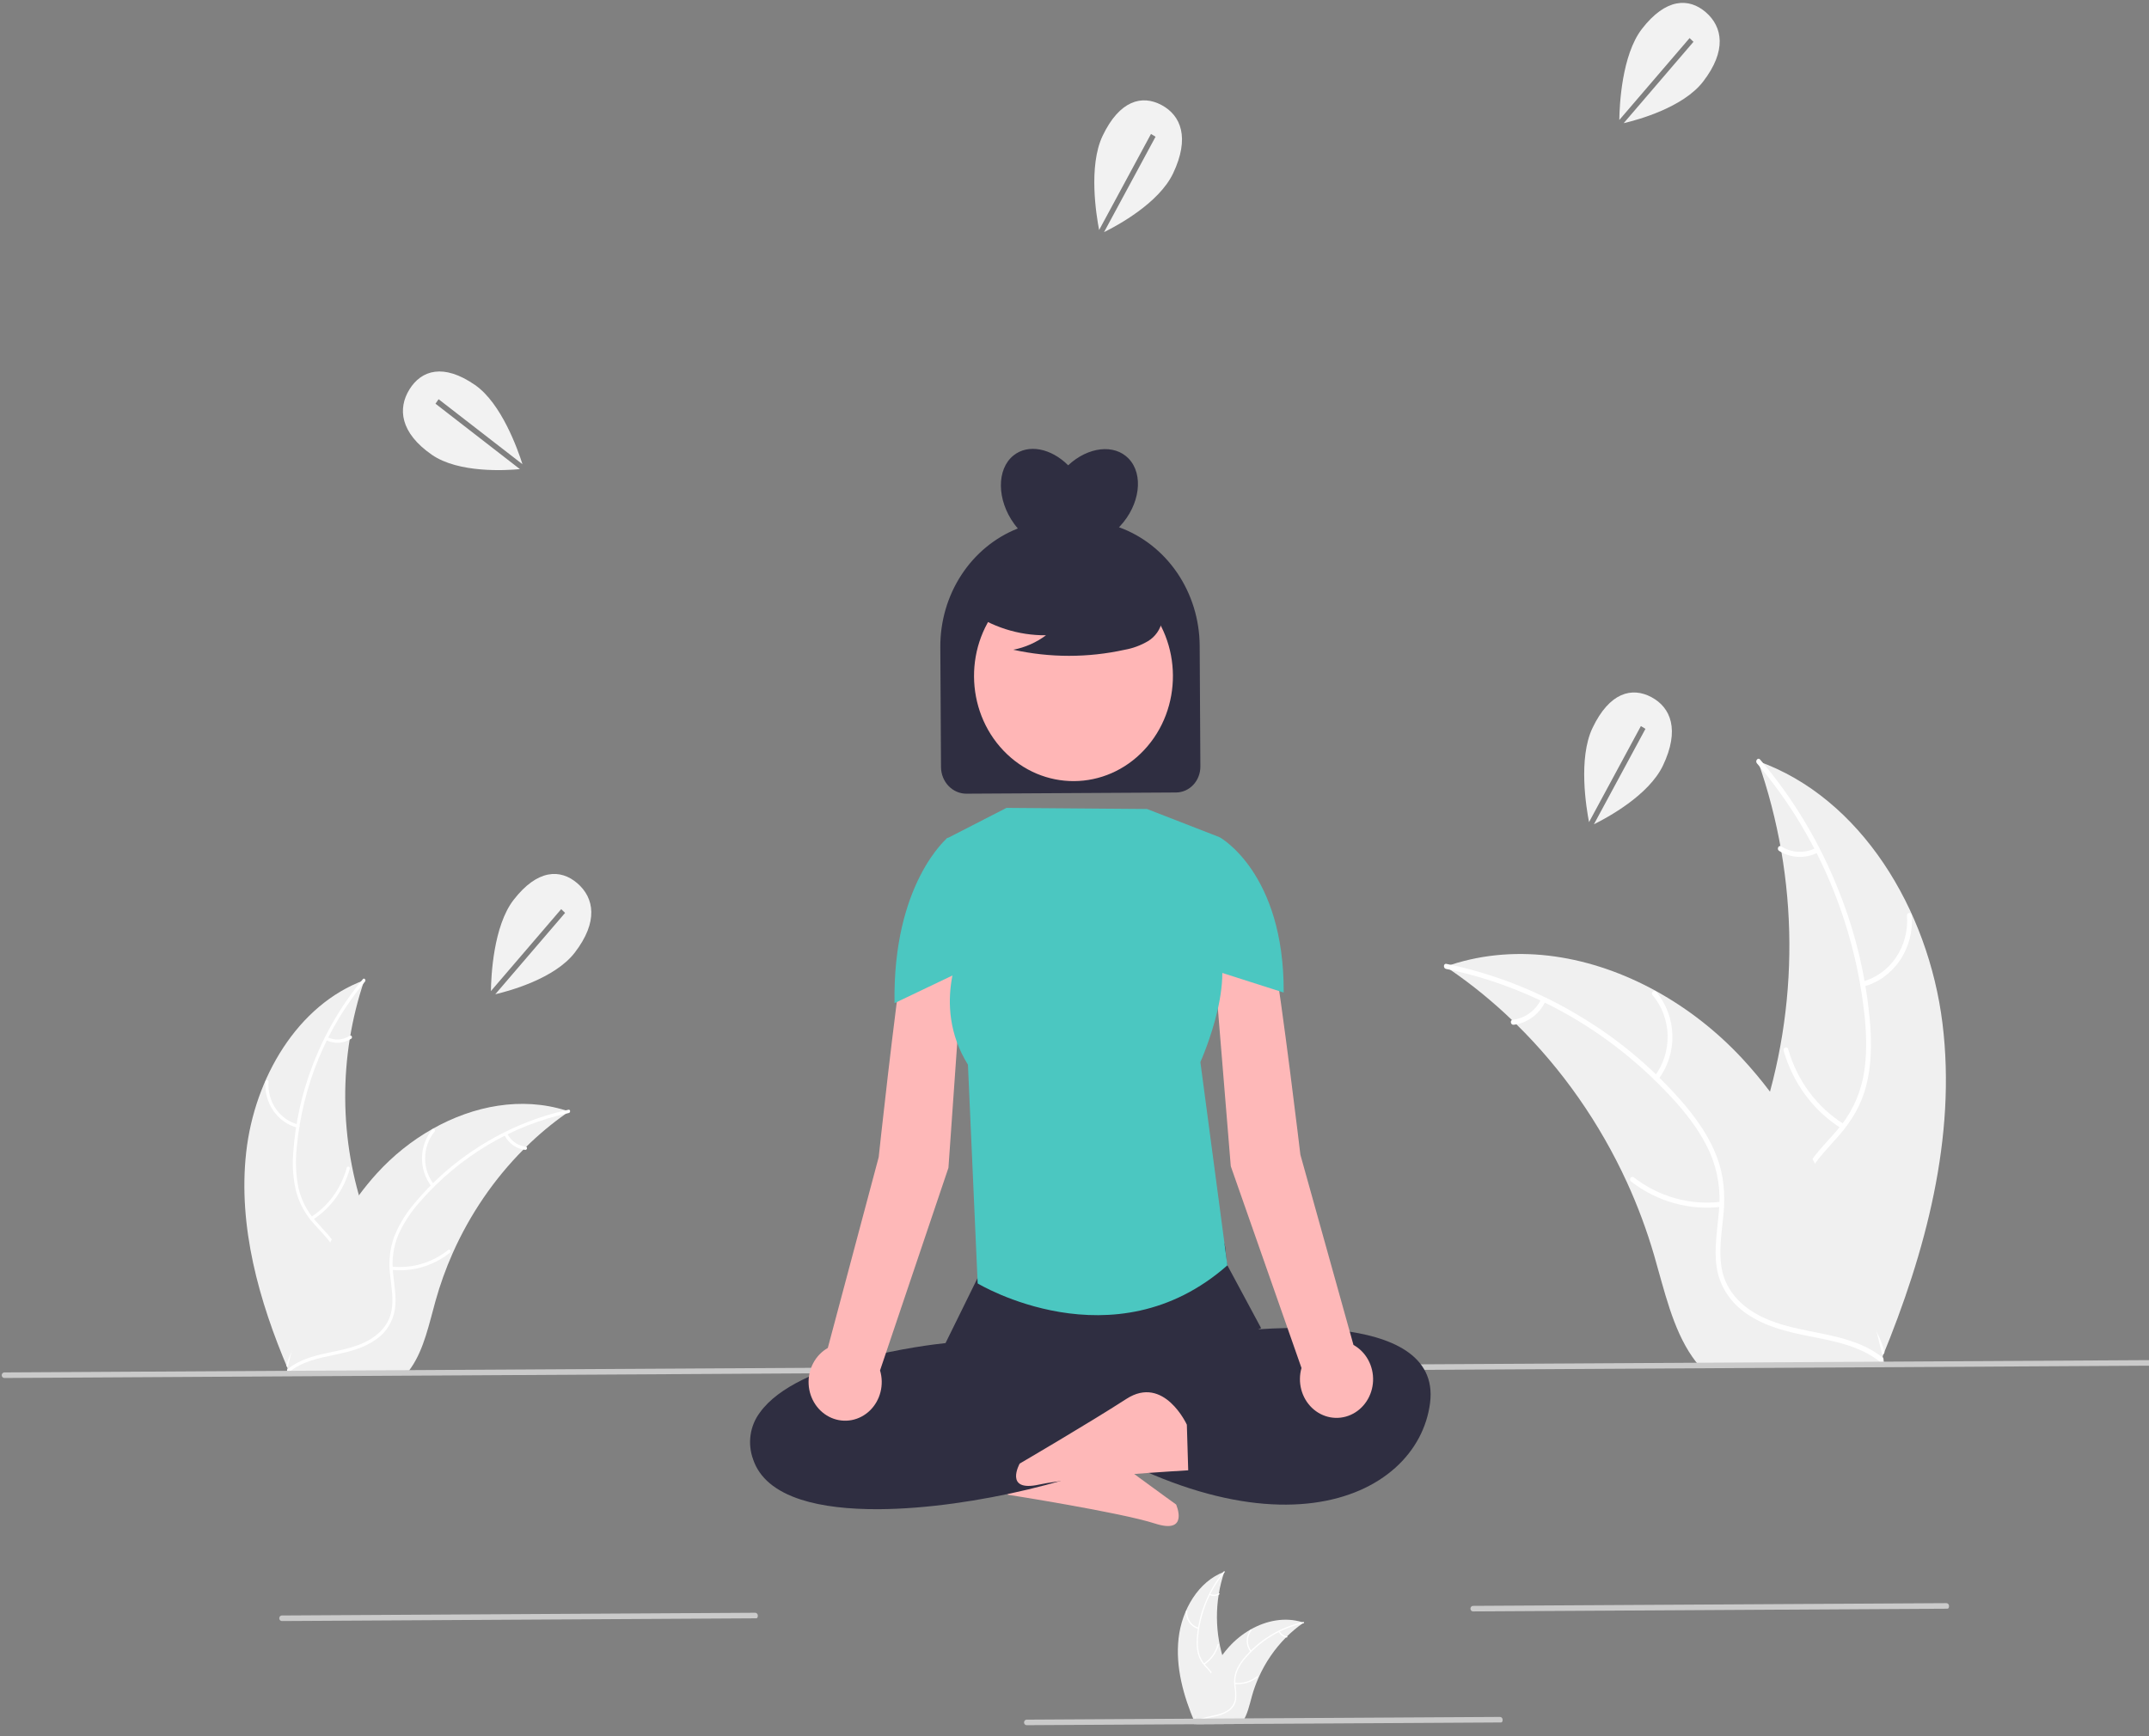   <svg
    width="100%"
    height="303"
    viewBox="0 0 375 303"
    fill="none"
    xmlns="http://www.w3.org/2000/svg"
  >
    <rect x="0" y="0" width="375" height="303" fill="#808080" stroke="none"/>
    <g clip-path="url(#clip0_12_238)">
      <path
        d="M176.771 252.978C176.771 252.978 181.501 244.662 187.662 249.527C193.824 254.392 205.23 262.595 205.23 262.595C205.23 262.595 207.587 267.87 201.554 265.919C195.521 263.967 175.846 260.883 175.846 260.883L176.771 252.978Z"
        fill="#FEB8B8"
      />
      <path
        d="M42.961 201.11C44.409 188.156 51.923 175.358 63.574 171.079C59.046 184.429 59.131 199.045 63.813 212.342C65.637 217.463 68.169 222.958 66.511 228.14C65.48 231.364 62.925 233.84 60.063 235.396C57.201 236.952 54.018 237.704 50.876 238.441L50.26 238.986C45.196 227.088 41.513 214.063 42.961 201.11Z"
        fill="#F0F0F0"
      />
      <path
        d="M63.691 171.323C56.938 179.418 52.771 189.558 51.78 200.303C51.528 202.613 51.622 204.95 52.058 207.229C52.551 209.434 53.593 211.46 55.076 213.096C56.43 214.651 57.985 216.076 58.958 217.952C59.443 218.92 59.729 219.985 59.797 221.078C59.865 222.17 59.714 223.265 59.354 224.292C58.519 226.874 56.856 228.984 55.162 230.987C53.282 233.212 51.295 235.492 50.507 238.431C50.411 238.787 49.894 238.61 49.99 238.254C51.361 233.139 56.032 230.212 58.241 225.6C59.272 223.448 59.695 220.954 58.704 218.694C57.838 216.718 56.235 215.247 54.852 213.685C53.382 212.111 52.3 210.181 51.698 208.064C51.154 205.816 50.975 203.486 51.17 201.175C51.53 195.965 52.662 190.848 54.525 186.01C56.623 180.477 59.6 175.364 63.329 170.894C63.56 170.617 63.921 171.048 63.691 171.323Z"
        fill="white"
      />
      <path
        d="M51.906 196.823C50.223 196.401 48.737 195.361 47.712 193.888C46.688 192.415 46.191 190.605 46.312 188.781C46.337 188.412 46.88 188.437 46.855 188.807C46.74 190.505 47.202 192.191 48.159 193.56C49.116 194.93 50.504 195.893 52.073 196.276C52.414 196.36 52.245 196.906 51.906 196.823Z"
        fill="white"
      />
      <path
        d="M54.291 212.403C57.314 210.47 59.536 207.402 60.515 203.812C60.612 203.456 61.129 203.634 61.032 203.989C60.008 207.724 57.689 210.911 54.538 212.915C54.238 213.106 53.992 212.593 54.291 212.403Z"
        fill="white"
      />
      <path
        d="M57.13 181.018C57.749 181.325 58.43 181.464 59.112 181.423C59.794 181.383 60.456 181.164 61.038 180.786C61.336 180.591 61.582 181.104 61.286 181.298C60.641 181.712 59.91 181.953 59.156 182C58.402 182.046 57.649 181.897 56.962 181.565C56.895 181.539 56.84 181.488 56.807 181.42C56.775 181.353 56.768 181.275 56.787 181.203C56.81 181.131 56.858 181.071 56.923 181.036C56.987 181.001 57.061 180.995 57.13 181.018Z"
        fill="white"
      />
      <path
        d="M99.293 193.995C99.11 194.122 98.927 194.25 98.745 194.382C96.296 196.106 93.983 198.037 91.83 200.157C91.661 200.318 91.493 200.484 91.328 200.65C86.193 205.816 82.01 211.946 78.992 218.728C77.793 221.428 76.791 224.22 75.993 227.081C74.891 231.032 73.994 235.41 71.787 238.649C71.56 238.99 71.314 239.315 71.049 239.624L50.937 239.739C50.891 239.715 50.845 239.696 50.799 239.672L49.996 239.715C50.028 239.565 50.063 239.409 50.095 239.259C50.112 239.171 50.135 239.084 50.153 238.996C50.166 238.938 50.18 238.88 50.188 238.826C50.193 238.807 50.197 238.787 50.202 238.773C50.211 238.719 50.224 238.671 50.233 238.622C50.43 237.753 50.633 236.883 50.842 236.013C50.842 236.008 50.842 236.008 50.847 236.003C52.456 229.38 54.603 222.842 57.62 216.856C57.711 216.676 57.801 216.491 57.901 216.311C59.276 213.621 60.855 211.054 62.625 208.637C63.598 207.316 64.634 206.048 65.728 204.839C68.562 201.719 71.842 199.09 75.449 197.048C82.639 192.98 90.981 191.389 98.705 193.805C98.902 193.867 99.096 193.928 99.293 193.995Z"
        fill="#F0F0F0"
      />
      <path
        d="M99.249 194.266C89.246 196.426 80.144 201.866 73.234 209.81C71.718 211.493 70.462 213.418 69.513 215.514C68.651 217.588 68.329 219.868 68.583 222.118C68.779 224.221 69.21 226.348 68.919 228.465C68.756 229.546 68.377 230.578 67.81 231.493C67.242 232.409 66.498 233.187 65.626 233.776C63.488 235.305 60.959 235.931 58.465 236.451C55.696 237.03 52.811 237.584 50.508 239.428C50.229 239.652 49.917 239.18 50.196 238.957C54.203 235.748 59.601 236.386 63.992 234.112C66.041 233.05 67.799 231.33 68.294 228.895C68.727 226.767 68.284 224.573 68.068 222.445C67.791 220.254 68.025 218.024 68.75 215.952C69.595 213.811 70.779 211.838 72.25 210.118C75.504 206.189 79.322 202.825 83.565 200.151C88.391 197.071 93.68 194.886 99.204 193.693C99.546 193.619 99.589 194.192 99.249 194.266L99.249 194.266Z"
        fill="white"
      />
      <path
        d="M75.317 207.114C74.213 205.706 73.618 203.93 73.638 202.102C73.658 200.274 74.292 198.513 75.426 197.135C75.657 196.856 76.076 197.222 75.846 197.501C74.787 198.783 74.197 200.423 74.181 202.125C74.166 203.827 74.726 205.48 75.762 206.784C75.986 207.068 75.54 207.396 75.317 207.114L75.317 207.114Z"
        fill="white"
      />
      <path
        d="M68.35 221.065C71.866 221.447 75.388 220.414 78.214 218.172C78.494 217.949 78.806 218.42 78.526 218.642C75.582 220.97 71.914 222.038 68.257 221.632C67.908 221.593 68.004 221.027 68.35 221.065Z"
        fill="white"
      />
      <path
        d="M88.488 197.826C88.808 198.465 89.272 199.01 89.841 199.412C90.409 199.814 91.062 200.06 91.742 200.129C92.091 200.164 91.995 200.73 91.648 200.696C90.897 200.616 90.176 200.342 89.547 199.9C88.919 199.457 88.402 198.859 88.043 198.156C88.004 198.093 87.989 198.017 88.001 197.942C88.013 197.868 88.052 197.801 88.109 197.756C88.168 197.713 88.241 197.696 88.312 197.709C88.383 197.722 88.446 197.764 88.488 197.826Z"
        fill="white"
      />
      <path
        d="M205.659 285.972C206.22 280.952 209.132 275.992 213.647 274.334C211.893 279.508 211.926 285.172 213.74 290.325C214.447 292.31 215.428 294.44 214.786 296.448C214.325 297.689 213.43 298.696 212.287 299.26C211.153 299.813 209.956 300.209 208.726 300.44L208.488 300.652C206.525 296.04 205.098 290.992 205.659 285.972Z"
        fill="#F0F0F0"
      />
      <path
        d="M213.693 274.429C211.076 277.566 209.461 281.496 209.077 285.66C208.979 286.555 209.016 287.461 209.185 288.344C209.376 289.199 209.779 289.984 210.354 290.618C210.926 291.179 211.431 291.81 211.859 292.5C212.047 292.875 212.157 293.288 212.184 293.711C212.21 294.135 212.152 294.559 212.012 294.957C211.641 295.928 211.088 296.811 210.388 297.552C209.659 298.414 208.889 299.297 208.584 300.437C208.547 300.575 208.346 300.506 208.383 300.368C208.914 298.386 210.725 297.251 211.581 295.464C211.802 295.062 211.933 294.612 211.964 294.148C211.995 293.684 211.926 293.218 211.76 292.787C211.363 292.061 210.859 291.405 210.267 290.846C209.698 290.236 209.278 289.488 209.045 288.668C208.834 287.796 208.765 286.894 208.84 285.998C208.98 283.979 209.419 281.995 210.141 280.121C210.954 277.976 212.108 275.995 213.553 274.262C213.642 274.155 213.782 274.322 213.693 274.429L213.693 274.429Z"
        fill="white"
      />
      <path
        d="M209.126 284.311C208.474 284.148 207.898 283.745 207.501 283.174C207.104 282.603 206.911 281.901 206.958 281.195C206.968 281.052 207.178 281.061 207.168 281.204C207.124 281.863 207.303 282.516 207.674 283.047C208.045 283.578 208.583 283.951 209.191 284.099C209.323 284.132 209.257 284.343 209.126 284.311L209.126 284.311Z"
        fill="white"
      />
      <path
        d="M210.05 290.349C211.222 289.6 212.083 288.411 212.462 287.019C212.5 286.881 212.7 286.95 212.663 287.088C212.266 288.535 211.367 289.771 210.146 290.547C210.03 290.621 209.934 290.423 210.05 290.349Z"
        fill="white"
      />
      <path
        d="M211.151 278.186C211.391 278.305 211.655 278.359 211.919 278.343C212.183 278.327 212.44 278.242 212.666 278.096C212.781 278.02 212.876 278.219 212.761 278.294C212.511 278.455 212.228 278.548 211.936 278.566C211.644 278.584 211.352 278.527 211.086 278.398C211.06 278.388 211.038 278.368 211.026 278.342C211.013 278.316 211.01 278.286 211.018 278.258C211.027 278.23 211.046 278.206 211.071 278.193C211.095 278.179 211.124 278.177 211.151 278.186L211.151 278.186Z"
        fill="white"
      />
      <path
        d="M227.491 283.215C227.421 283.264 227.35 283.314 227.279 283.365C226.33 284.033 225.434 284.782 224.599 285.603C224.534 285.666 224.468 285.73 224.405 285.794C222.415 287.796 220.793 290.172 219.624 292.8C219.159 293.847 218.771 294.929 218.461 296.038C218.034 297.569 217.687 299.265 216.831 300.521C216.744 300.653 216.648 300.779 216.546 300.899L208.751 300.943C208.733 300.934 208.715 300.927 208.697 300.917L208.386 300.934C208.399 300.876 208.412 300.815 208.424 300.757C208.431 300.723 208.44 300.689 208.447 300.655C208.452 300.633 208.457 300.61 208.461 300.59C208.463 300.582 208.464 300.574 208.466 300.569C208.469 300.548 208.475 300.529 208.478 300.51C208.555 300.173 208.633 299.836 208.714 299.499L208.716 299.495C209.31 296.921 210.191 294.43 211.341 292.075C211.376 292.005 211.411 291.933 211.45 291.864C211.983 290.821 212.595 289.826 213.281 288.889C213.658 288.378 214.059 287.886 214.483 287.418C215.582 286.208 216.853 285.19 218.25 284.398C221.037 282.822 224.27 282.205 227.263 283.141C227.34 283.165 227.415 283.189 227.491 283.215Z"
        fill="#F0F0F0"
      />
      <path
        d="M227.474 283.32C223.597 284.157 220.07 286.265 217.392 289.344C216.804 289.996 216.317 290.742 215.95 291.555C215.615 292.358 215.491 293.242 215.589 294.114C215.727 294.925 215.77 295.751 215.72 296.574C215.656 296.993 215.51 297.393 215.29 297.747C215.069 298.102 214.781 298.404 214.443 298.632C213.593 299.171 212.649 299.523 211.668 299.669C210.595 299.893 209.477 300.108 208.584 300.823C208.476 300.909 208.355 300.727 208.463 300.64C210.016 299.396 212.108 299.644 213.81 298.762C214.215 298.582 214.576 298.306 214.865 297.956C215.154 297.605 215.364 297.19 215.477 296.741C215.574 295.908 215.544 295.064 215.39 294.241C215.282 293.392 215.373 292.528 215.654 291.724C215.981 290.895 216.44 290.13 217.01 289.463C218.271 287.941 219.751 286.637 221.395 285.601C223.266 284.407 225.316 283.56 227.457 283.098C227.589 283.069 227.606 283.291 227.474 283.32L227.474 283.32Z"
        fill="white"
      />
      <path
        d="M218.198 288.299C217.771 287.753 217.54 287.065 217.548 286.356C217.556 285.648 217.801 284.966 218.241 284.431C218.33 284.324 218.493 284.465 218.404 284.573C217.993 285.07 217.764 285.706 217.758 286.365C217.753 287.025 217.97 287.666 218.371 288.171C218.458 288.281 218.285 288.408 218.198 288.299Z"
        fill="white"
      />
      <path
        d="M215.499 293.706C216.862 293.854 218.227 293.454 219.322 292.585C219.43 292.498 219.551 292.681 219.443 292.767C218.302 293.669 216.881 294.083 215.463 293.925C215.328 293.91 215.365 293.691 215.499 293.706L215.499 293.706Z"
        fill="white"
      />
      <path
        d="M223.303 284.7C223.427 284.948 223.607 285.159 223.827 285.314C224.048 285.47 224.301 285.566 224.565 285.593C224.7 285.606 224.662 285.825 224.528 285.812C224.237 285.781 223.957 285.675 223.714 285.504C223.47 285.332 223.27 285.1 223.131 284.828C223.116 284.803 223.11 284.774 223.115 284.745C223.119 284.716 223.134 284.69 223.156 284.673C223.179 284.656 223.208 284.649 223.235 284.654C223.263 284.66 223.287 284.676 223.303 284.7Z"
        fill="white"
      />
      <path
        d="M338.965 178.64C336.511 158.757 324.737 139.22 306.755 132.848C313.95 153.287 314.077 175.753 307.115 196.271C304.403 204.174 300.608 212.665 303.247 220.599C304.889 225.536 308.859 229.297 313.285 231.638C317.712 233.979 322.617 235.079 327.459 236.156L328.416 236.983C335.989 218.606 341.419 198.523 338.965 178.64Z"
        fill="#F0F0F0"
      />
      <path
        d="M306.579 133.225C317.1 145.547 323.685 161.058 325.397 177.556C325.743 181.093 325.804 184.712 325.092 188.205C324.374 191.603 322.808 194.735 320.557 197.276C318.504 199.69 316.139 201.907 314.676 204.807C313.134 207.864 313.094 211.327 314.18 214.559C315.509 218.512 318.102 221.726 320.74 224.776C323.67 228.162 326.764 231.63 328.027 236.134C328.18 236.68 328.971 236.397 328.819 235.852C326.621 228.016 319.39 223.599 315.913 216.549C314.291 213.26 313.596 209.434 315.079 205.943C316.376 202.891 318.813 200.602 320.913 198.177C323.117 195.631 324.802 192.841 325.66 189.482C326.536 186.046 326.61 182.416 326.35 178.885C325.706 170.884 323.875 163.039 320.926 155.637C317.604 147.169 312.938 139.364 307.128 132.559C306.769 132.138 306.222 132.807 306.579 133.225L306.579 133.225Z"
        fill="white"
      />
      <path
        d="M325.141 172.21C327.72 171.532 329.986 169.907 331.535 167.625C333.084 165.343 333.815 162.552 333.598 159.751C333.552 159.185 332.717 159.233 332.763 159.8C332.97 162.408 332.289 165.007 330.842 167.129C329.396 169.251 327.279 170.756 324.874 171.372C324.352 171.506 324.622 172.343 325.141 172.21L325.141 172.21Z"
        fill="white"
      />
      <path
        d="M321.751 196.198C317.07 193.28 313.6 188.604 312.033 183.103C311.878 182.558 311.087 182.84 311.241 183.385C312.882 189.106 316.502 193.964 321.38 196.989C321.845 197.277 322.214 196.484 321.751 196.198Z"
        fill="white"
      />
      <path
        d="M316.834 148.011C315.888 148.493 314.843 148.719 313.794 148.669C312.745 148.619 311.724 148.294 310.822 147.723C310.361 147.429 309.993 148.222 310.451 148.515C311.45 149.14 312.578 149.498 313.737 149.556C314.896 149.614 316.051 149.372 317.101 148.849C317.203 148.808 317.288 148.728 317.337 148.624C317.385 148.52 317.395 148.4 317.363 148.289C317.327 148.179 317.252 148.087 317.152 148.035C317.053 147.983 316.939 147.975 316.834 148.011Z"
        fill="white"
      />
      <path
        d="M252.26 168.7C252.543 168.892 252.827 169.084 253.11 169.284C256.904 171.89 260.492 174.818 263.839 178.038C264.101 178.283 264.364 178.535 264.619 178.787C272.603 186.636 279.14 195.983 283.898 206.354C285.788 210.482 287.378 214.756 288.655 219.14C290.418 225.193 291.874 231.905 295.323 236.845C295.678 237.364 296.062 237.86 296.475 238.33L327.388 238.152C327.458 238.114 327.528 238.084 327.599 238.047L328.833 238.099C328.782 237.868 328.725 237.63 328.674 237.399C328.645 237.265 328.609 237.131 328.58 236.997C328.559 236.907 328.537 236.818 328.522 236.736C328.515 236.706 328.508 236.676 328.501 236.654C328.486 236.572 328.464 236.498 328.45 236.423C328.132 235.09 327.804 233.757 327.468 232.424C327.468 232.416 327.468 232.416 327.461 232.409C324.87 222.258 321.455 212.246 316.713 203.1C316.57 202.825 316.427 202.542 316.27 202.267C314.111 198.157 311.638 194.24 308.875 190.555C307.356 188.543 305.742 186.613 304.038 184.773C299.629 180.028 294.541 176.045 288.962 172.971C277.839 166.845 264.989 164.547 253.161 168.396C252.859 168.495 252.563 168.593 252.26 168.7Z"
        fill="#F0F0F0"
      />
      <path
        d="M252.333 169.114C267.745 172.259 281.831 180.458 292.591 192.547C294.882 195.152 296.991 198.005 298.411 201.247C299.773 204.419 300.307 207.918 299.957 211.381C299.693 214.617 299.068 217.894 299.551 221.141C300.061 224.565 302.001 227.357 304.708 229.247C308.019 231.559 311.918 232.476 315.761 233.232C320.027 234.072 324.47 234.873 328.043 237.667C328.475 238.005 328.947 237.275 328.514 236.937C322.299 232.076 314.013 233.151 307.225 229.733C304.057 228.139 301.324 225.525 300.52 221.792C299.817 218.528 300.459 215.148 300.754 211.874C301.063 208.437 300.82 205.136 299.591 201.906C298.334 198.603 296.326 195.657 294.109 193.002C289.039 187.021 283.111 181.919 276.543 177.884C269.071 173.234 260.903 169.97 252.392 168.233C251.865 168.125 251.809 169.008 252.333 169.114L252.333 169.114Z"
        fill="white"
      />
      <path
        d="M289.343 188.438C291.015 186.255 291.898 183.514 291.835 180.705C291.772 177.896 290.766 175.201 288.998 173.103C288.639 172.679 288 173.249 288.36 173.673C290.01 175.624 290.946 178.134 291 180.75C291.054 183.367 290.221 185.916 288.653 187.939C288.313 188.379 289.004 188.876 289.343 188.438L289.343 188.438Z"
        fill="white"
      />
      <path
        d="M300.295 209.759C294.898 210.408 289.467 208.882 285.084 205.486C284.65 205.149 284.179 205.878 284.612 206.215C289.179 209.741 294.834 211.316 300.449 210.628C300.984 210.562 300.827 209.694 300.295 209.759Z"
        fill="white"
      />
      <path
        d="M268.935 174.397C268.455 175.384 267.75 176.23 266.884 176.858C266.018 177.486 265.018 177.876 263.974 177.994C263.438 178.053 263.596 178.921 264.128 178.863C265.281 178.727 266.385 178.294 267.343 177.603C268.301 176.911 269.085 175.982 269.625 174.896C269.684 174.799 269.705 174.681 269.685 174.567C269.665 174.452 269.604 174.351 269.516 174.282C269.424 174.217 269.312 174.192 269.203 174.213C269.094 174.235 268.998 174.301 268.935 174.397L268.935 174.397Z"
        fill="white"
      />
      <path
        d="M375.347 238.363L0.762 240.513C0.641 240.513 0.524 240.463 0.437 240.372C0.35 240.282 0.301 240.159 0.301 240.03C0.3 239.901 0.348 239.778 0.433 239.686C0.519 239.595 0.635 239.543 0.757 239.542L375.192 237.393C375.314 237.392 375.431 237.443 375.517 237.533C375.604 237.624 375.653 237.747 375.654 237.876C375.655 238.144 375.601 238.361 375.347 238.363Z"
        fill="#CACACA"
      />
      <path
        d="M131.934 282.46L49.188 282.935C49.066 282.935 48.949 282.885 48.863 282.794C48.776 282.704 48.727 282.581 48.726 282.452C48.726 282.323 48.773 282.2 48.859 282.108C48.944 282.017 49.061 281.965 49.182 281.964L131.779 281.49C131.9 281.489 132.017 281.54 132.104 281.63C132.19 281.721 132.239 281.844 132.24 281.973C132.242 282.241 132.187 282.458 131.934 282.46Z"
        fill="#CACACA"
      />
      <path
        d="M261.902 300.638L179.156 301.113C179.034 301.114 178.917 301.064 178.831 300.973C178.744 300.883 178.695 300.759 178.694 300.631C178.693 300.502 178.741 300.378 178.827 300.287C178.912 300.195 179.029 300.144 179.15 300.143L261.746 299.669C261.868 299.668 261.985 299.719 262.071 299.809C262.158 299.9 262.207 300.023 262.208 300.151C262.209 300.419 262.155 300.637 261.902 300.638Z"
        fill="#CACACA"
      />
      <path
        d="M339.798 280.782L257.052 281.257C256.931 281.258 256.814 281.207 256.727 281.117C256.64 281.026 256.591 280.903 256.591 280.774C256.59 280.646 256.638 280.522 256.723 280.43C256.809 280.339 256.925 280.287 257.047 280.286L339.643 279.812C339.764 279.812 339.881 279.862 339.968 279.953C340.055 280.043 340.104 280.166 340.104 280.295C340.106 280.563 340.052 280.78 339.798 280.782Z"
        fill="#CACACA"
      />
      <path
        d="M153.361 263.413C148.221 263.442 143.512 262.948 139.766 261.739C135.314 260.301 132.51 257.951 131.431 254.748C130.925 253.388 130.768 251.912 130.976 250.468C131.183 249.024 131.748 247.664 132.613 246.525C139.135 237.429 161.935 234.743 164.994 234.423L171.133 221.953C171.513 218.984 169.62 216.748 172.868 216.674L211.288 215.901C214.478 215.812 213.584 217.906 214.147 220.796L220.065 231.813L194.934 243.201L198.8 252.994L198.552 253.149C191.205 257.714 170.03 263.316 153.361 263.413Z"
        fill="#2F2E41"
      />
      <path
        d="M216.579 232.305C216.579 232.305 251.74 227.845 249.543 244.889C247.346 261.934 220.644 274.152 179.936 245.289L184.477 236.747C184.477 236.747 199.579 235.866 208.734 231.555L216.579 232.305Z"
        fill="#2F2E41"
      />
      <path
        d="M166.323 155.431C166.323 155.431 159.628 154.184 157.866 165.123C156.105 176.062 153.332 201.967 153.332 201.967L144.452 235.273C143.385 235.879 142.504 236.795 141.912 237.911C141.319 239.028 141.039 240.3 141.105 241.579C141.17 242.858 141.579 244.091 142.283 245.135C142.986 246.178 143.956 246.988 145.078 247.471C146.2 247.953 147.429 248.088 148.621 247.86C149.813 247.631 150.919 247.049 151.809 246.181C152.699 245.313 153.337 244.195 153.648 242.957C153.96 241.719 153.932 240.413 153.567 239.191L165.503 203.828L167.642 173.427L167.55 157.505C167.548 157.073 167.432 156.65 167.215 156.284C166.998 155.917 166.689 155.622 166.323 155.431Z"
        fill="#FEB8B8"
      />
      <path
        d="M213.395 155.161C213.395 155.161 220.075 153.837 221.962 164.755C223.848 175.673 226.918 201.544 226.918 201.544L236.181 234.746C237.254 235.34 238.146 236.245 238.751 237.355C239.356 238.465 239.651 239.734 239.6 241.014C239.549 242.293 239.155 243.531 238.463 244.582C237.771 245.633 236.811 246.455 235.694 246.95C234.578 247.445 233.35 247.595 232.156 247.38C230.962 247.165 229.85 246.596 228.949 245.738C228.049 244.88 227.399 243.769 227.073 242.535C226.747 241.301 226.761 239.995 227.111 238.769L214.77 203.545L212.282 173.171L212.191 157.248C212.188 156.816 212.3 156.392 212.512 156.023C212.725 155.655 213.031 155.356 213.395 155.161Z"
        fill="#FEB8B8"
      />
      <path
        d="M212.833 146.131L200.155 141.201L175.634 141.007L165.111 146.405L168.178 164.402C168.178 164.402 162.255 175.152 168.906 185.832L170.604 224.01C170.604 224.01 194.326 238.37 214.179 220.849L209.466 185.37C209.466 185.37 216.915 168.853 211.033 162.767L212.833 146.131Z"
        fill="#4BC7C1"
      />
      <path
        d="M207.713 151.758L212.833 146.131C212.833 146.131 224.113 152.32 224.002 173.24L209.791 168.699L207.713 151.758Z"
        fill="#4BC7C1"
      />
      <path
        d="M170.866 151.969L165.359 146.212C165.359 146.212 155.746 154.168 156.097 175.085L168.983 168.932L170.866 151.969Z"
        fill="#4BC7C1"
      />
      <path
        d="M207.105 248.665C207.105 248.665 203.115 239.921 196.559 244.161C190.003 248.401 177.936 255.451 177.936 255.451C177.936 255.451 175.133 260.472 181.309 259.12C187.485 257.768 207.343 256.627 207.343 256.627L207.105 248.665Z"
        fill="#FEB8B8"
      />
      <path
        d="M195.26 92.023C195.315 91.966 195.373 91.915 195.428 91.856C198.927 88.113 199.611 82.827 196.954 80.05C194.443 77.425 189.849 77.984 186.398 81.212C183.406 78.234 179.412 77.422 176.842 79.505C173.879 81.906 173.932 87.241 176.963 91.422C177.17 91.708 177.388 91.978 177.611 92.239C173.619 93.81 170.182 96.641 167.762 100.347C165.343 104.053 164.06 108.457 164.086 112.961L164.206 133.884C164.209 134.497 164.327 135.104 164.553 135.67C164.778 136.235 165.106 136.748 165.519 137.18C165.932 137.611 166.421 137.953 166.958 138.184C167.496 138.416 168.071 138.534 168.651 138.53L205.221 138.32C206.353 138.314 207.436 137.832 208.232 136.981C209.028 136.129 209.472 134.978 209.465 133.781L209.344 112.702C209.317 108.136 207.946 103.692 205.422 99.987C202.899 96.281 199.347 93.497 195.26 92.023Z"
        fill="#2F2E41"
      />
      <path
        d="M199.667 130.89C206.403 123.685 206.336 112.067 199.518 104.939C192.7 97.812 181.712 97.875 174.976 105.08C168.241 112.285 168.307 123.904 175.125 131.031C181.943 138.158 192.931 138.095 199.667 130.89Z"
        fill="#FFB6B6"
      />
      <path
        d="M169.021 106.548C173.003 109.415 177.719 110.926 182.535 110.878C180.824 112.148 178.873 113.01 176.817 113.405C183.228 114.821 189.846 114.822 196.257 113.409C197.682 113.159 199.056 112.651 200.318 111.908C200.947 111.532 201.494 111.02 201.923 110.405C202.352 109.791 202.654 109.087 202.81 108.341C203.221 105.762 201.309 103.432 199.327 101.866C196.293 99.505 192.8 97.886 189.102 97.127C185.405 96.368 181.594 96.487 177.946 97.476C175.565 98.142 173.181 99.257 171.644 101.292C170.106 103.327 169.665 106.452 171.153 108.53L169.021 106.548Z"
        fill="#2F2E41"
      />
      <path
        d="M75.993 70.463L76.535 69.68L91.17 81.023C90.363 78.476 87.514 70.404 82.902 67.203C77.392 63.379 73.537 64.6 71.453 67.96C69.368 71.321 69.843 75.547 75.354 79.371C80.024 82.613 88.309 82.111 90.726 81.882L75.993 70.463Z"
        fill="#F2F2F2"
      />
      <path
        d="M294.833 6.644L295.513 7.297L283.331 21.5C285.81 20.919 293.698 18.767 297.185 14.252C301.352 8.857 300.601 4.675 297.656 2.131C294.711 -0.412 290.687 -0.355 286.52 5.04C282.989 9.613 282.604 18.378 282.569 20.944L294.833 6.644Z"
        fill="#F2F2F2"
      />
      <path
        d="M97.928 158.681L98.608 159.334L86.426 173.537C88.905 172.956 96.792 170.804 100.28 166.289C104.446 160.894 103.696 156.712 100.751 154.169C97.806 151.625 93.782 151.682 89.615 157.077C86.083 161.65 85.699 170.415 85.664 172.981L97.928 158.681Z"
        fill="#F2F2F2"
      />
      <path
        d="M200.848 23.38L201.645 23.861L192.656 40.515C194.957 39.381 202.217 35.477 204.699 30.271C207.664 24.05 206.076 20.139 202.682 18.328C199.287 16.517 195.37 17.492 192.405 23.712C189.892 28.985 191.308 37.633 191.798 40.146L200.848 23.38Z"
        fill="#F2F2F2"
      />
      <path
        d="M286.334 126.728L287.132 127.21L278.142 143.864C280.444 142.729 287.704 138.826 290.185 133.619C293.15 127.399 291.563 123.487 288.168 121.676C284.773 119.865 280.856 120.841 277.891 127.061C275.378 132.334 276.795 140.981 277.285 143.494L286.334 126.728Z"
        fill="#F2F2F2"
      />
    </g>
    <defs>
      <clipPath id="clip0_12_238">
        <rect
          width="375.359"
          height="299.949"
          fill="white"
          transform="translate(-1.064 2.193) rotate(-0.329)"
        />
      </clipPath>
    </defs>
  </svg>
